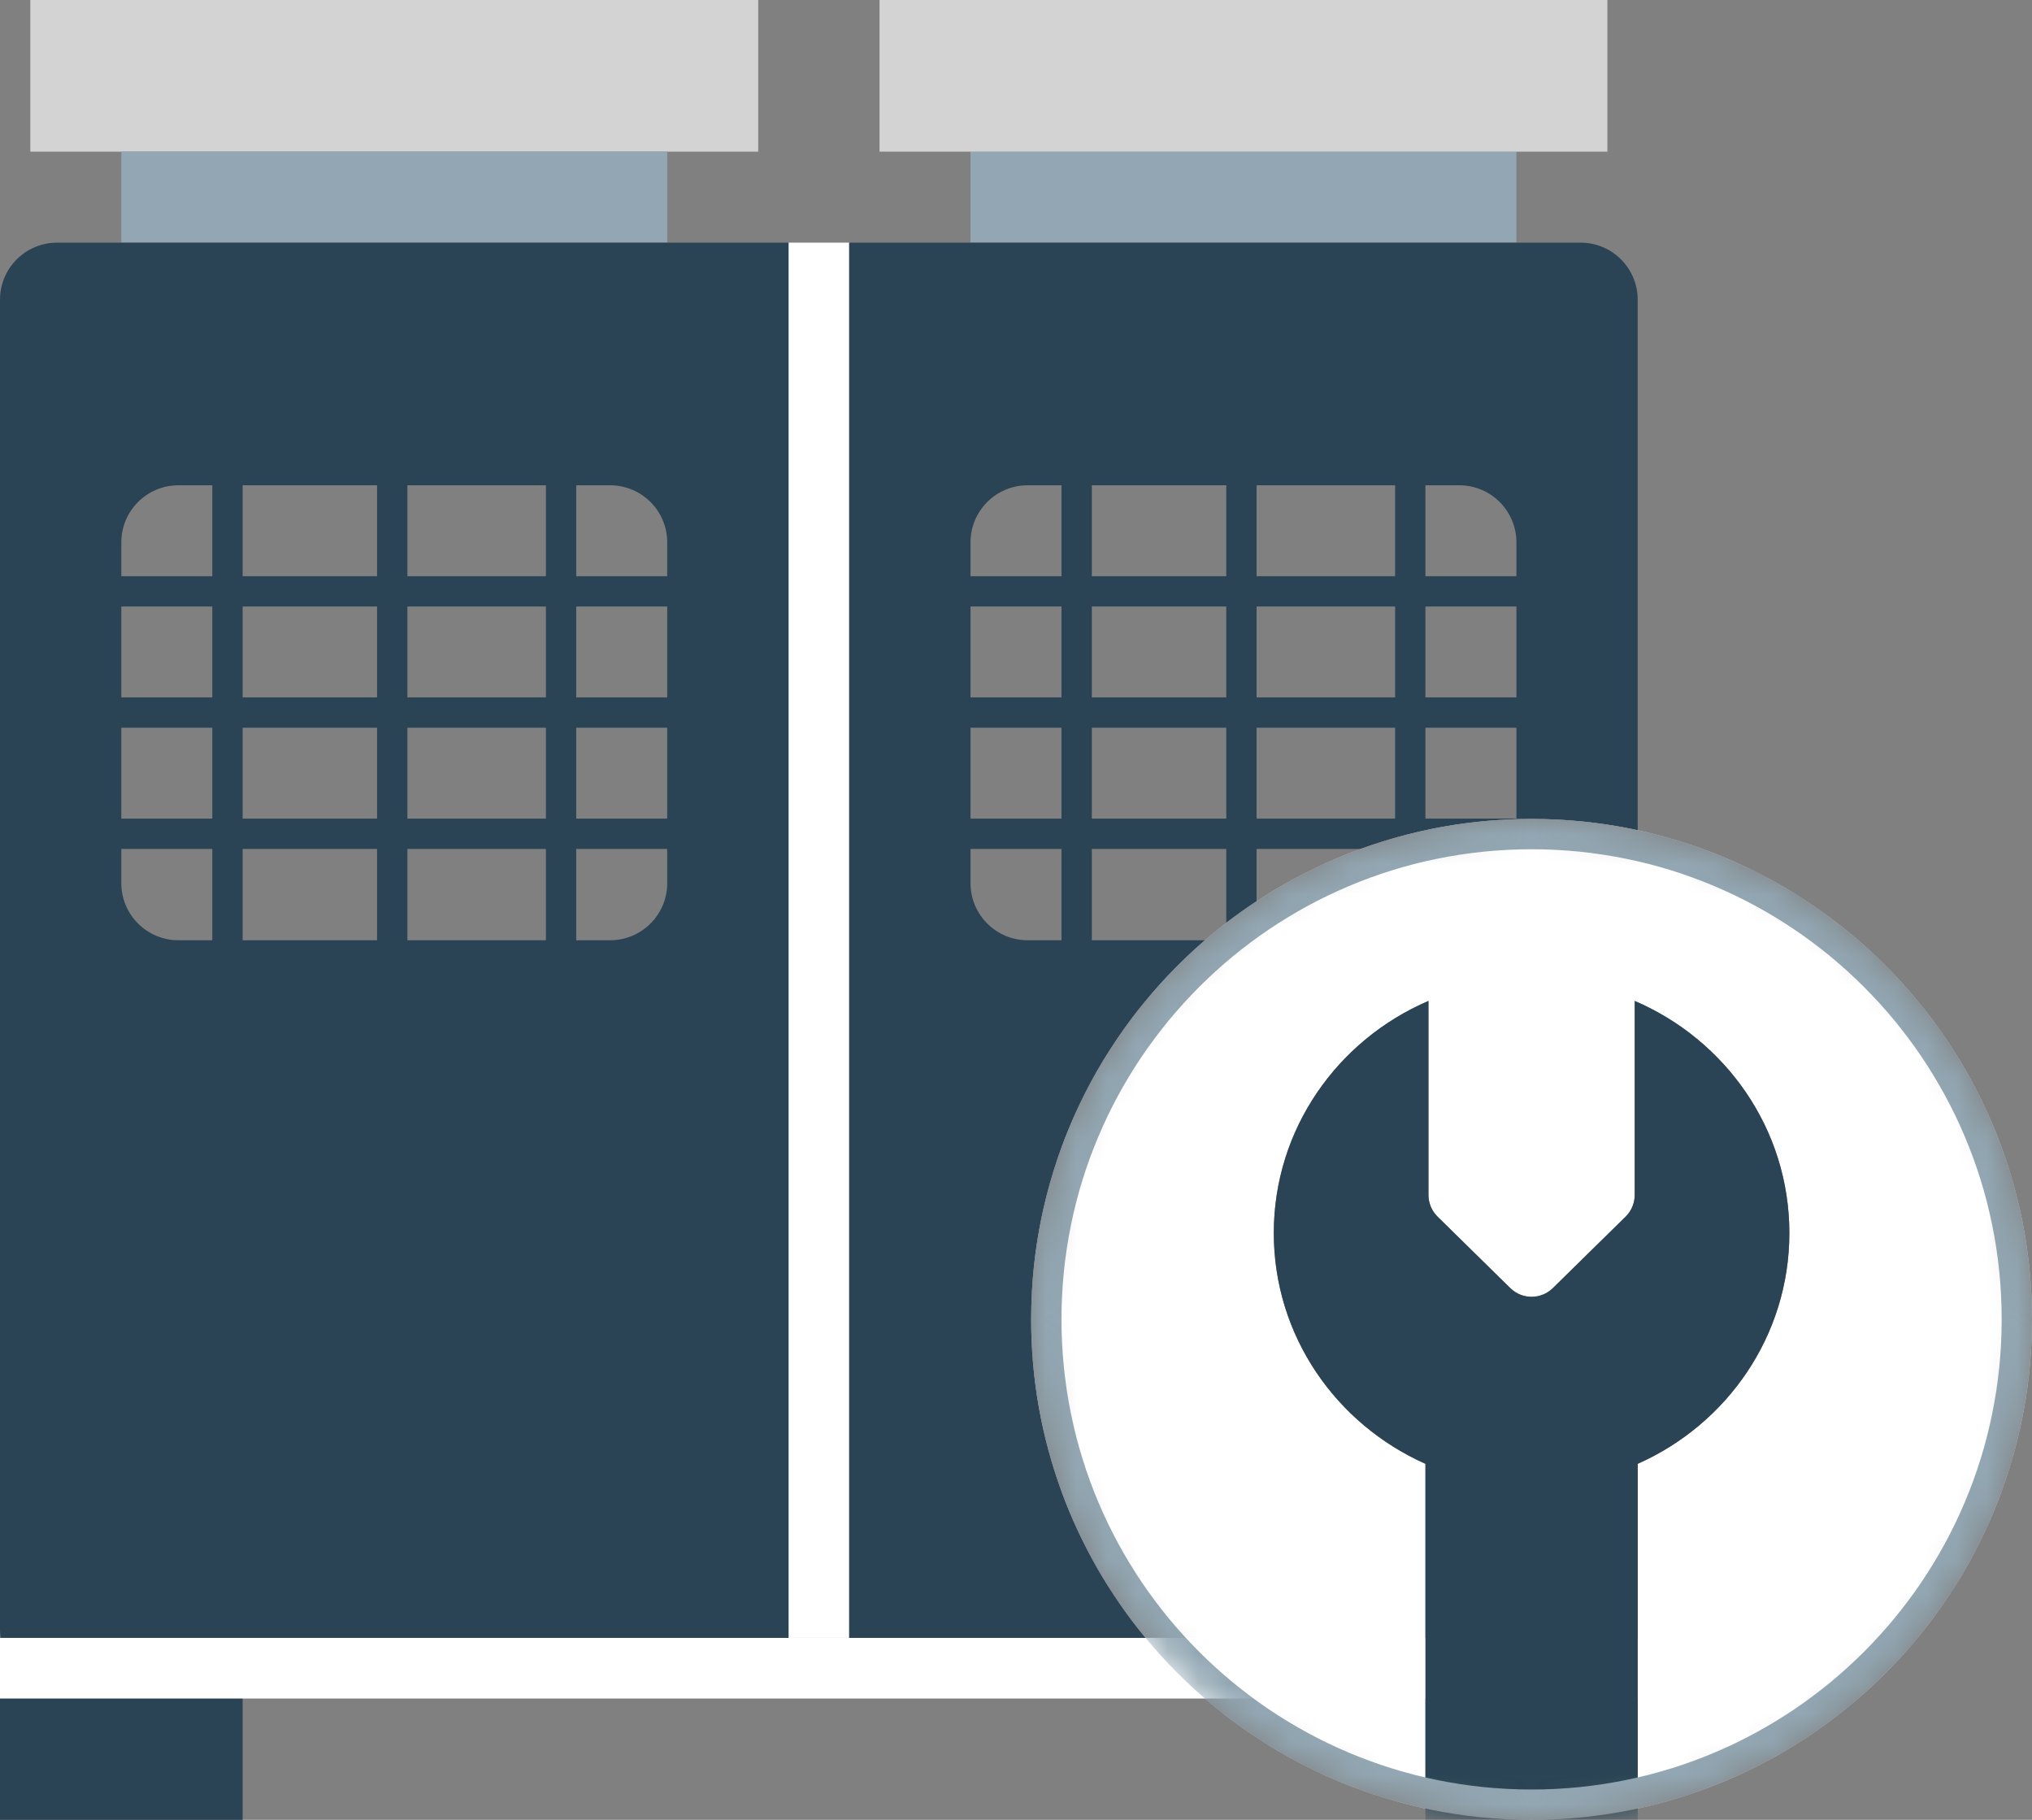 <svg width="67" height="60" viewBox="0 0 67 60" fill="none" xmlns="http://www.w3.org/2000/svg">
<rect x="0" y="0" width="67" height="60" fill="#808080" stroke="none"/>
<path d="M1 0H25V5H1V0Z" fill="#D3D3D3"/>
<path d="M4 5H22V8H4V5Z" fill="#92A7B3"/>
<path d="M32 5H50V8H32V5Z" fill="#92A7B3"/>
<path d="M29 0H53V5H29V0Z" fill="#D3D3D3"/>
<path d="M0 54H8V60H0V54Z" fill="#2A4455"/>
<path d="M54 54L54 56L-8.74229e-08 56L0 54L54 54Z" fill="white"/>
<path d="M26 8H28V54H26V8Z" fill="white"/>
<path fill-rule="evenodd" clip-rule="evenodd" d="M1.882 8C0.843 8 0 8.843 0 9.882V53.717C0 53.813 0.007 53.908 0.021 54L26 54V8H1.882ZM28 8V54H37.772C35.416 51.147 34 47.489 34 43.5C34 38.504 36.221 34.026 39.729 31H36V27.99H40.433V30.426C40.757 30.176 41.09 29.938 41.433 29.713V27.99H44.858C46.618 27.349 48.518 27 50.5 27C51.701 27 52.871 27.128 53.999 27.372V9.882C53.999 8.843 53.157 8 52.117 8H28ZM5.882 16H7V18.997H4V17.883C4 16.843 4.843 16 5.882 16ZM4 22.993V19.997H7V22.993H4ZM4 26.99V23.993H7V26.99H4ZM4 29.117V27.99H7V31H5.882C4.843 31 4 30.157 4 29.117ZM12.433 31H8V27.99H12.433V31ZM18 31H13.433V27.99H18V31ZM20.117 31H19V27.99H22V29.117C22 30.157 21.157 31 20.117 31ZM22 23.993V26.99H19V23.993H22ZM22 19.997V22.993H19V19.997H22ZM22 17.883V18.997H19V16H20.117C21.157 16 22 16.843 22 17.883ZM13.433 16H18V18.997H13.433V16ZM12.433 18.997V16H8V18.997H12.433ZM18 26.99V23.993H13.433V26.99H18ZM12.433 26.99V23.993H8V26.99H12.433ZM18 19.997V22.993H13.433V19.997H18ZM12.433 22.993V19.997H8V22.993L12.433 22.993ZM35 16H33.883C32.843 16 32 16.843 32 17.883V18.997H35V16ZM32 19.997V22.993H35V19.997H32ZM32 23.993V26.99H35V23.993H32ZM32 27.99V29.117C32 30.157 32.843 31 33.883 31H35V27.99H32ZM50 26.99V23.993H47V26.99H50ZM50 22.993V19.997H47V22.993H50ZM50 18.997V17.883C50 16.843 49.157 16 48.117 16H47V18.997H50ZM46 16H41.433V18.997H46V16ZM40.433 16V18.997H36V16H40.433ZM46 23.993V26.99H41.433V23.993H46ZM40.433 23.993V26.99H36V23.993H40.433ZM46 22.993V19.997H41.433V22.993H46ZM40.433 19.997V22.993L36 22.993V19.997H40.433Z" fill="#2A4455"/>
<mask id="mask0_1401_122207" style="mask-type:alpha" maskUnits="userSpaceOnUse" x="34" y="27" width="33" height="33">
<path d="M67 43.5C67 52.613 59.613 60 50.5 60C41.387 60 34 52.613 34 43.5C34 34.387 41.387 27 50.5 27C59.613 27 67 34.387 67 43.5Z" fill="#F5F5F5"/>
</mask>
<g mask="url(#mask0_1401_122207)">
<path fill-rule="evenodd" clip-rule="evenodd" d="M54 59.628C61.431 58.023 67 51.412 67 43.5C67 34.387 59.613 27 50.5 27C41.387 27 34 34.387 34 43.5C34 51.412 39.569 58.023 47 59.628V48.262C44.051 46.952 42 44.038 42 40.653C42 37.23 44.098 34.288 47.1 33V39.398C47.1 39.667 47.208 39.924 47.399 40.112L49.799 42.469C50.188 42.851 50.812 42.851 51.201 42.469L53.601 40.112C53.792 39.924 53.9 39.667 53.9 39.398V33C56.902 34.288 59 37.23 59 40.653C59 44.038 56.949 46.952 54 48.262V59.628Z" fill="white"/>
<path fill-rule="evenodd" clip-rule="evenodd" d="M54 48.262C56.949 46.952 59 44.038 59 40.653C59 37.23 56.902 34.288 53.9 33V39.398C53.9 39.667 53.792 39.924 53.601 40.112L51.201 42.469C50.812 42.851 50.188 42.851 49.799 42.469L47.399 40.112C47.208 39.924 47.1 39.667 47.1 39.398V33C44.098 34.288 42 37.23 42 40.653C42 44.038 44.051 46.952 47 48.262V60H54V48.262Z" fill="#2A4455"/>
<path fill-rule="evenodd" clip-rule="evenodd" d="M50.5 59C59.06 59 66 52.06 66 43.5C66 34.94 59.06 28 50.5 28C41.94 28 35 34.94 35 43.5C35 52.06 41.94 59 50.5 59ZM50.5 60C59.613 60 67 52.613 67 43.5C67 34.387 59.613 27 50.5 27C41.387 27 34 34.387 34 43.5C34 52.613 41.387 60 50.5 60Z" fill="#92A7B3"/>
</g>
</svg>
